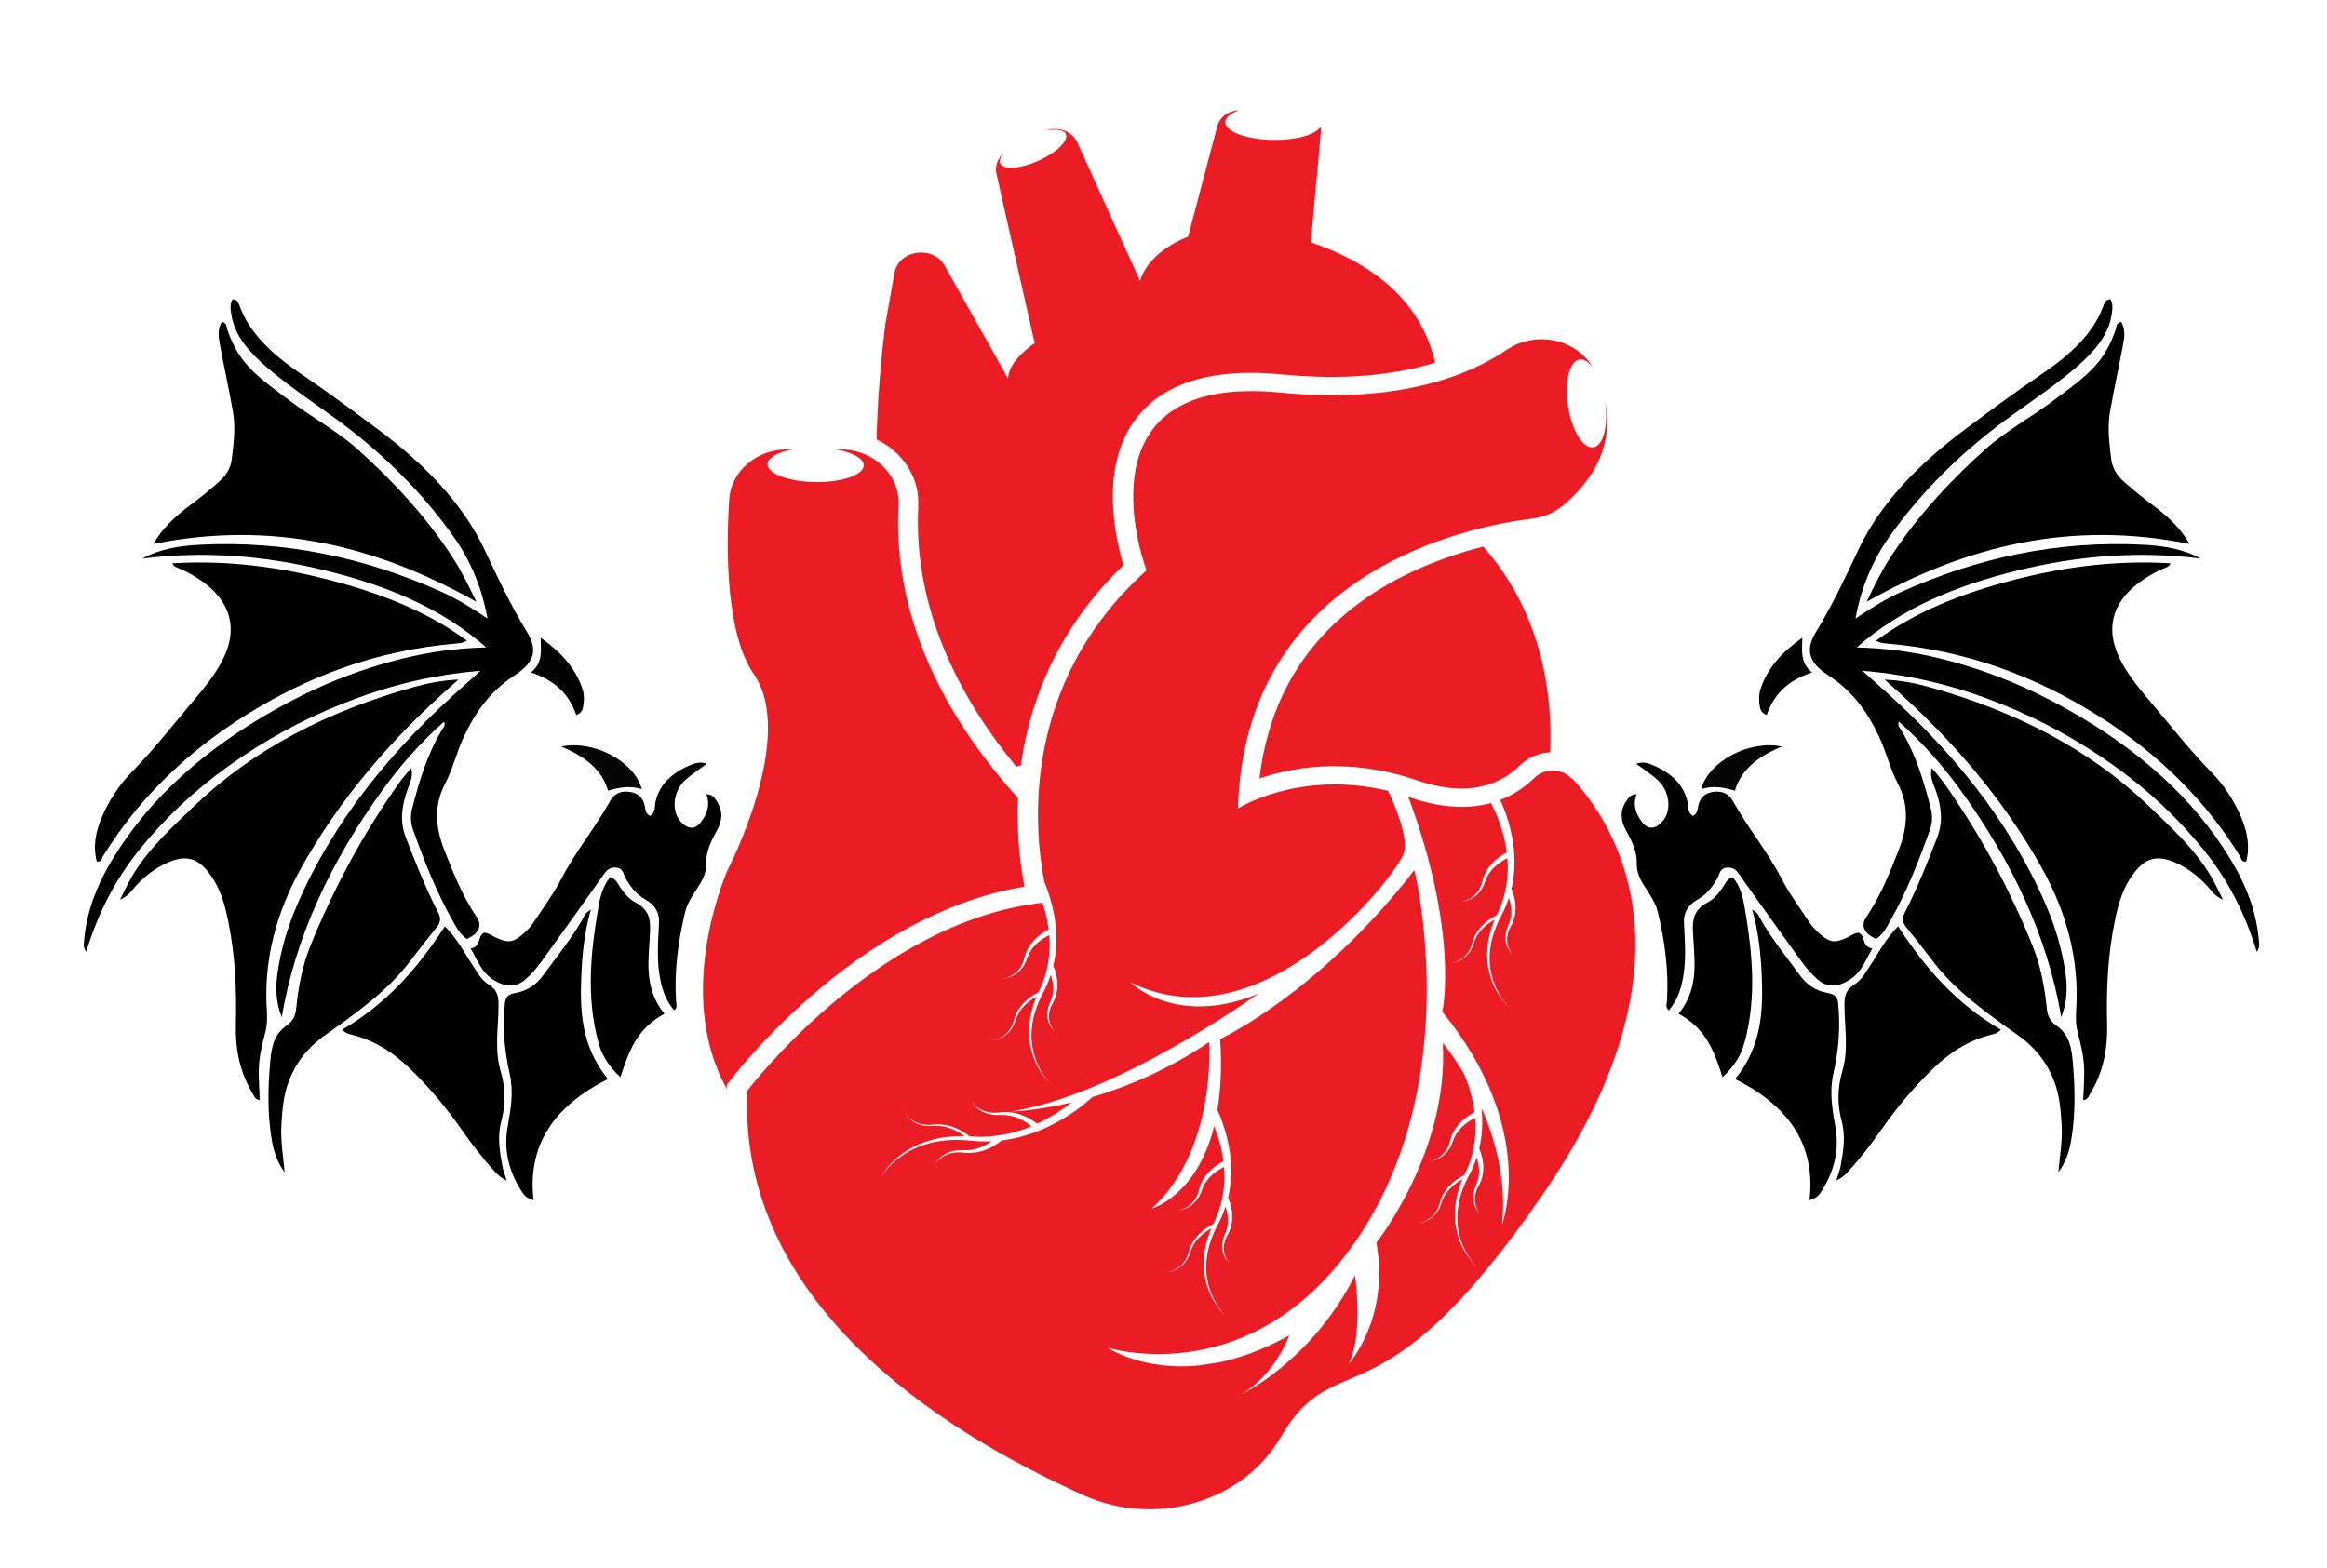 <?xml version="1.0" encoding="UTF-8"?>
<svg id="Layer_1" data-name="Layer 1" xmlns="http://www.w3.org/2000/svg" viewBox="0 0 462.68 311.9">
  <defs>
    <style>
      .cls-1 {
        fill: #050505;
      }

      .cls-2 {
        fill: #020202;
      }

      .cls-3 {
        fill: #ec1c24;
      }
    </style>
  </defs>
  <g>
    <path d="M88.29,143.5c.35.79-.14,1.19-.41,1.64-2.98,4.96-4.54,10.27-5.92,15.63-.35,1.37-.35,2.79.15,4.2,2.24,6.29,4.68,12.53,8.11,18.54.66,1.16,1.3,2.35,2.6,3.23,2.36-1.03,3.13-2.62,1.98-4.32-2.87-4.24-4.64-8.76-6.43-13.28-1.78-4.49-2.16-8.91.12-13.27,1.6-3.06,2.32-6.36,3.8-9.47,2.19-4.62,5.03-8.84,10.01-12.06,4.36-2.82,4.45-5.43,2.44-8.73-3.21-5.27-5.77-10.7-8.32-16.13-4.42-9.43-12.07-17.23-21.4-24.19-4.97-3.7-9.96-7.4-15.14-10.91-5.68-3.85-10.37-8.12-12.33-13.81-.1-.28-.29-.56-.5-.82-.08-.1-.34-.12-.79-.27-.6,1.02-.41,2.09-.25,3.14.62,4.13,3.55,7.42,7.08,10.46,3.96,3.4,8.41,6.42,12.75,9.53,9.86,7.05,17.97,15.13,24.37,24.15,3.62,5.1,5.72,10.7,6.73,16.26-3.08-2.07-6.01-3.91-9.27-5.37-14.96-6.7-30.88-10.19-48-9.31-4.04.21-7.98.86-11.36,2.75,12.36-1.57,24.53-.56,36.54,2.4,12.06,2.98,22.96,7.45,31.83,15.27-5.99.15-11.31.91-16.49,2.18-9.25,2.27-17.63,5.77-25.37,10.12-14.02,7.87-25.09,17.66-32.44,29.81-3.16,5.22-5.28,10.7-5.68,16.55-.03.44-.18.88.44,1.89,2.27-7.45,5.57-14.08,10.46-20.17,4.98-6.2,10.88-11.81,17.81-16.77,6.86-4.91,14.4-9.13,22.79-12.46,8.39-3.33,17.21-5.68,27.33-6.5-1.11,1-1.9,1.74-2.72,2.46-14.85,12.97-26.5,27.41-33.67,43.95-1.94,4.48-3.3,9.07-3.97,13.77-.41,2.86-.32,5.8.85,8.69,2.76-16.24,9.93-31.2,20.13-45.28,3.43-4.73,7.36-9.21,12.14-13.48Z"/>
    <path d="M51.66,218.8c-.08-2-.23-3.92-.21-5.84.03-2.53.6-5.01,1.26-7.46.42-1.54.45-3.06.34-4.62-.64-9.9,1.85-19.31,6.82-28.24,7.47-13.43,17.71-25.52,30.16-36.49.25-.22.49-.44,1.1-.99-3.41.16-6.2.74-8.91,1.5-17.33,4.84-31.94,12.5-43.46,23.5-4.72,4.51-9.51,8.93-12.6,14.28-.77,1.33-1.39,2.7-2.3,4.51,1.75-.83,2.3-1.81,3.04-2.63,1.7-1.89,3.71-3.53,6.3-4.7,3.5-1.58,5.84-1.1,8.07,1.65,2.51,3.09,3.42,6.55,4.12,10.01,1.39,6.8,1.68,13.62,1.51,20.45-.12,4.8.71,9.49,3.45,13.95.23.38.29.91,1.31,1.13Z"/>
    <path d="M94.71,119.67c-1.51-3.14-2.96-6.14-4.84-9.01-5.07-7.73-11.47-14.81-18.84-21.38-4.07-3.63-9.24-6.41-13.66-9.77-3.15-2.39-6.49-4.67-8.83-7.62-1.6-2.02-2.6-4.2-3.38-6.45-.16-.46.06-1.09-1.04-1.45-.86,1.41-.69,2.92-.42,4.39.83,4.5,1.83,8.99,2.62,13.49.56,3.19.14,6.37-.25,9.54-.2,1.65-1.06,3.09-2.47,4.36-1.86,1.67-3.84,3.24-5.89,4.78-2.93,2.19-5.51,4.59-7.19,7.63,23.64-4.77,44.47.39,64.2,11.51Z"/>
    <path d="M92.85,127.42c-7.91-5.83-17.29-9.48-27.42-12.1-10.15-2.63-20.5-3.94-31.15-3.29.27.82,1.37.97,2.13,1.34,8.62,4.22,11.45,10.3,8.08,17.4-1.41,2.98-3.55,5.66-5.78,8.29-4.11,4.83-7.93,9.8-12.45,14.42-2.63,2.69-4.56,5.71-5.96,8.94-1.26,2.91-1.86,5.84-1.06,8.93,1.05.1.96-.59,1.21-1.01,6.73-10.95,16.08-20.36,28.26-28.01,12.15-7.64,25.85-12.96,41.96-14.34.66-.06,1.34-.07,2.16-.58Z"/>
    <path d="M81.72,152.77c-.79.98-1.65,1.92-2.36,2.93-7.3,10.3-13.07,21.12-17.62,32.35-1.65,4.08-2.43,8.32-2.86,12.6-.13,1.31-.58,2.39-1.88,3.3-2.74,1.93-3.04,4.68-3.28,7.32-.44,5.02-.55,10.07.26,15.11.37,2.33,1.02,4.64,2.61,6.76-.28-3.18-.84-6.35-.64-9.52.18-2.88.4-5.76,1.46-8.55,1.36-3.61,3.69-6.7,7.3-9.25,6.23-4.4,12.43-8.85,16.75-14.55,1.77-2.33,3.58-4.64,5.43-6.94.76-.94.77-1.81.21-2.9-2.52-4.89-4.5-9.9-6.43-14.93-1.21-3.15-.77-6.16.26-9.19.5-1.48,1.35-2.89.8-4.55Z"/>
    <path d="M140.46,157.93c.76,2.06.2,3.81-.99,5.44-1.23,1.67-2.71,1.64-4.17-.02-1.89-2.14-1.46-6.07,1.05-8.3,1.23-1.09,2.69-2.04,4.17-3.14-1.42-.52-2.45-.1-3.4.31-3.71,1.58-6.03,3.94-6.78,7.21-.22.97.1,2.1-1.1,2.85-1.06-.58-.88-1.49-1.1-2.26-.37-1.29-1.11-2.26-2.91-2.53-1.66-.25-3.08.3-3.88,1.75-2.9,5.25-6.9,10.07-9.65,15.39-1.54,2.98-3.62,5.8-5.51,8.67-.64.98-1.46,1.88-2.45,2.68-1.86,1.49-2.69,1.57-5.07.52-.76-.33-1.37-.89-2.38-1-1.51.74-.46,2.72-2.72,3.14,1.41,2.29,2.02,4.68,4.67,6.31,2.35,1.44,4.45,1.46,6.33-.25,1.16-1.05,2.18-2.22,3.06-3.43,3.94-5.42,7.8-10.87,11.69-16.32.14-.19.23-.41.38-.59.65-.79,1.09-1.86,2.59-1.82,1.72.05,1.61,1.33,2.11,2.16.95,1.59,2,3.12,3.91,4.2,2.09,1.19,2.81,2.68,2.72,4.67-.18,3.84-.52,7.69.32,11.55.43,1.98,1.1,3.9,2.68,5.83.73-.59.43-1.17.4-1.69-.41-6.05.39-11.99,1.8-17.87.44-1.83,1.58-3.46,2.64-5.09.91-1.4,1.58-2.88,1.54-4.44-.06-2.38.89-4.48,2.08-6.58,1.24-2.19,1.37-4.42-.46-6.6-.26-.31-.57-.62-1.54-.74Z"/>
    <path d="M88.46,184.23c-5.26,8.08-11.34,15.26-20.44,20.56.6.61,1.13.8,1.69.94,5,1.21,8.67,3.77,11.86,6.86,3.88,3.76,7.19,7.76,10.14,11.96,2.05,2.92,4.22,5.8,6.74,8.52.6.65,1.27,1.26,2.31,1.73-.3-.99-.71-1.98-.89-2.98-.53-2.94-1.01-5.82-.2-8.82.88-3.23.87-6.61-.12-9.95-1.29-4.37-.44-8.73-.43-13.08,0-1.61-.09-2.99-1.96-4.17-1.53-.96-2.26-2.45-3.16-3.79-1.66-2.46-2.89-5.09-5.54-7.78Z"/>
    <path d="M106.09,238.71c-1.23-10.51,3.59-18.52,14.79-24.1-5.35-6.53-5.61-13.69-5.28-20.92.19-4.19.63-8.37,1.89-12.82-.61.5-.97.67-1.1.92-2.27,4.29-5.47,8.18-8.4,12.18-1.28,1.75-2.96,3.06-5.54,3.52-1.53.27-1.95.93-2.06,2.02-.47,4.67-.13,9.32.94,13.97.82,3.58.25,7.09-.39,10.6-.8,4.41.12,8.71,2.74,12.8.41.64.82,1.37,2.41,1.82Z"/>
    <path d="M123.36,214.23c1.63-5.01,3.22-9.65,8.74-12.6-4.35-5.43-3.02-11.11-2.84-16.68.07-2.21-.28-4.09-2.93-5.48-1.4-.74-2.23-1.9-3.04-3.03-.5-.7-.7-1.59-1.94-2-1.6,1.89-2.06,4.13-2.42,6.25-1.5,8.79-2.37,17.63.03,26.54.65,2.41,1.86,4.66,4.41,7.01Z"/>
    <path class="cls-2" d="M107.51,126.84c-.02,2.44.57,4.86-1.95,6.91,5.05,1.6,7.69,4.59,9.03,8.47.99-.42,1.26-1,1.36-1.64.2-1.25.24-2.5-.2-3.76-1.35-3.95-4.24-7.18-8.24-9.98Z"/>
    <path class="cls-1" d="M127.61,156.94c-1.51-5.6-9.65-9.82-16.04-8.47,4.69,1.95,8.13,4.59,9.33,8.78,2.16-.61,4.23-1.08,6.71-.31Z"/>
  </g>
  <g>
    <path d="M377.57,143.5c-.35.79.14,1.19.41,1.64,2.98,4.96,4.54,10.27,5.92,15.63.35,1.37.35,2.79-.15,4.2-2.24,6.29-4.68,12.53-8.11,18.54-.66,1.16-1.3,2.35-2.6,3.23-2.36-1.03-3.13-2.62-1.98-4.32,2.87-4.24,4.64-8.76,6.43-13.28,1.78-4.49,2.16-8.91-.12-13.27-1.6-3.06-2.32-6.36-3.8-9.47-2.19-4.62-5.03-8.84-10.01-12.06-4.36-2.82-4.45-5.43-2.44-8.73,3.21-5.27,5.77-10.7,8.32-16.13,4.42-9.43,12.07-17.23,21.4-24.19,4.97-3.7,9.96-7.4,15.14-10.91,5.68-3.85,10.37-8.12,12.33-13.81.1-.28.29-.56.5-.82.08-.1.34-.12.79-.27.6,1.02.41,2.09.25,3.14-.62,4.13-3.55,7.42-7.08,10.46-3.96,3.4-8.41,6.42-12.75,9.53-9.86,7.05-17.97,15.13-24.37,24.15-3.62,5.1-5.72,10.7-6.73,16.26,3.08-2.07,6.01-3.91,9.27-5.37,14.96-6.7,30.88-10.19,48-9.31,4.04.21,7.98.86,11.36,2.75-12.36-1.57-24.53-.56-36.54,2.4-12.06,2.98-22.96,7.45-31.83,15.27,5.99.15,11.31.91,16.49,2.18,9.25,2.27,17.63,5.77,25.37,10.12,14.02,7.87,25.09,17.66,32.44,29.81,3.16,5.22,5.28,10.7,5.68,16.55.03.44.18.88-.44,1.89-2.27-7.45-5.57-14.08-10.46-20.17-4.98-6.2-10.88-11.81-17.81-16.77-6.86-4.91-14.4-9.13-22.79-12.46-8.39-3.33-17.21-5.68-27.33-6.5,1.11,1,1.9,1.74,2.72,2.46,14.85,12.97,26.5,27.41,33.67,43.95,1.94,4.48,3.3,9.07,3.97,13.77.41,2.86.32,5.8-.85,8.69-2.76-16.24-9.93-31.2-20.13-45.28-3.43-4.73-7.36-9.21-12.14-13.48Z"/>
    <path d="M414.2,218.8c.08-2,.23-3.92.21-5.84-.03-2.53-.6-5.01-1.26-7.46-.42-1.54-.45-3.06-.34-4.62.64-9.9-1.85-19.31-6.82-28.24-7.47-13.43-17.71-25.52-30.16-36.49-.25-.22-.49-.44-1.1-.99,3.41.16,6.2.74,8.91,1.5,17.33,4.84,31.94,12.5,43.46,23.5,4.72,4.51,9.51,8.93,12.6,14.28.77,1.33,1.39,2.7,2.3,4.51-1.75-.83-2.3-1.81-3.04-2.63-1.7-1.89-3.71-3.53-6.3-4.7-3.5-1.58-5.84-1.1-8.07,1.65-2.51,3.09-3.42,6.55-4.12,10.01-1.39,6.8-1.68,13.62-1.51,20.45.12,4.8-.71,9.49-3.45,13.95-.23.38-.29.91-1.31,1.13Z"/>
    <path d="M371.15,119.67c1.51-3.14,2.96-6.14,4.84-9.01,5.07-7.73,11.47-14.81,18.84-21.38,4.07-3.63,9.24-6.41,13.66-9.77,3.15-2.39,6.49-4.67,8.83-7.62,1.6-2.02,2.6-4.2,3.38-6.45.16-.46-.06-1.09,1.04-1.45.86,1.41.69,2.92.42,4.39-.83,4.5-1.83,8.99-2.62,13.49-.56,3.19-.14,6.37.25,9.54.2,1.65,1.06,3.09,2.47,4.36,1.86,1.67,3.84,3.24,5.89,4.78,2.93,2.19,5.51,4.59,7.19,7.63-23.64-4.77-44.47.39-64.2,11.51Z"/>
    <path d="M373.01,127.42c7.91-5.83,17.29-9.48,27.42-12.1,10.15-2.63,20.5-3.94,31.15-3.29-.27.82-1.37.97-2.13,1.34-8.62,4.22-11.45,10.3-8.08,17.4,1.41,2.98,3.55,5.66,5.78,8.29,4.11,4.83,7.93,9.8,12.45,14.42,2.63,2.69,4.56,5.71,5.96,8.94,1.26,2.91,1.86,5.84,1.06,8.93-1.05.1-.96-.59-1.21-1.01-6.73-10.95-16.08-20.36-28.26-28.01-12.15-7.64-25.85-12.96-41.96-14.34-.66-.06-1.34-.07-2.16-.58Z"/>
    <path d="M384.14,152.77c.79.98,1.65,1.92,2.36,2.93,7.3,10.3,13.07,21.12,17.62,32.35,1.65,4.08,2.43,8.32,2.86,12.6.13,1.31.58,2.39,1.88,3.3,2.74,1.93,3.04,4.68,3.28,7.32.44,5.02.55,10.07-.26,15.11-.37,2.33-1.02,4.64-2.61,6.76.28-3.18.84-6.35.64-9.52-.18-2.88-.4-5.76-1.46-8.55-1.36-3.61-3.69-6.7-7.3-9.25-6.23-4.4-12.43-8.85-16.75-14.55-1.77-2.33-3.58-4.64-5.43-6.94-.76-.94-.77-1.81-.21-2.9,2.52-4.89,4.5-9.9,6.43-14.93,1.21-3.15.77-6.16-.26-9.19-.5-1.48-1.35-2.89-.8-4.55Z"/>
    <path d="M325.4,157.93c-.76,2.06-.2,3.81.99,5.44,1.23,1.67,2.71,1.64,4.17-.02,1.89-2.14,1.46-6.07-1.05-8.3-1.23-1.09-2.69-2.04-4.17-3.14,1.42-.52,2.45-.1,3.4.31,3.71,1.58,6.03,3.94,6.78,7.21.22.97-.1,2.1,1.1,2.85,1.06-.58.88-1.49,1.1-2.26.37-1.29,1.11-2.26,2.91-2.53,1.66-.25,3.08.3,3.88,1.75,2.9,5.25,6.9,10.07,9.65,15.39,1.54,2.98,3.62,5.8,5.51,8.67.64.98,1.46,1.88,2.45,2.68,1.86,1.49,2.69,1.57,5.07.52.76-.33,1.37-.89,2.38-1,1.51.74.46,2.72,2.72,3.14-1.41,2.29-2.02,4.68-4.67,6.31-2.35,1.44-4.45,1.46-6.33-.25-1.16-1.05-2.18-2.22-3.06-3.43-3.94-5.42-7.8-10.87-11.69-16.32-.14-.19-.23-.41-.38-.59-.65-.79-1.09-1.86-2.59-1.82-1.72.05-1.61,1.33-2.11,2.16-.95,1.59-2,3.12-3.91,4.2-2.09,1.19-2.81,2.68-2.72,4.67.18,3.84.52,7.69-.32,11.55-.43,1.98-1.1,3.9-2.68,5.83-.73-.59-.43-1.17-.4-1.69.41-6.05-.39-11.99-1.8-17.87-.44-1.83-1.58-3.46-2.64-5.09-.91-1.4-1.58-2.88-1.54-4.44.06-2.38-.89-4.48-2.08-6.58-1.24-2.19-1.37-4.42.46-6.6.26-.31.57-.62,1.54-.74Z"/>
    <path d="M377.4,184.23c5.26,8.08,11.34,15.26,20.44,20.56-.6.61-1.13.8-1.69.94-5,1.21-8.67,3.77-11.86,6.86-3.88,3.76-7.19,7.76-10.14,11.96-2.05,2.92-4.22,5.8-6.74,8.52-.6.65-1.27,1.26-2.31,1.73.3-.99.71-1.98.89-2.98.53-2.94,1.01-5.82.2-8.82-.88-3.23-.87-6.61.12-9.95,1.29-4.37.44-8.73.43-13.08,0-1.61.09-2.99,1.96-4.17,1.53-.96,2.26-2.45,3.16-3.79,1.66-2.46,2.89-5.09,5.54-7.78Z"/>
    <path d="M359.78,238.71c1.23-10.51-3.59-18.52-14.79-24.1,5.35-6.53,5.61-13.69,5.28-20.92-.19-4.19-.63-8.37-1.89-12.82.61.5.97.67,1.1.92,2.27,4.29,5.47,8.18,8.4,12.18,1.28,1.75,2.96,3.06,5.54,3.52,1.53.27,1.95.93,2.06,2.02.47,4.67.13,9.32-.94,13.97-.82,3.58-.25,7.09.39,10.6.8,4.41-.12,8.71-2.74,12.8-.41.64-.82,1.37-2.41,1.82Z"/>
    <path d="M342.5,214.23c-1.63-5.01-3.22-9.65-8.74-12.6,4.35-5.43,3.02-11.11,2.84-16.68-.07-2.21.28-4.09,2.93-5.48,1.4-.74,2.23-1.9,3.04-3.03.5-.7.7-1.59,1.94-2,1.6,1.89,2.06,4.13,2.42,6.25,1.5,8.79,2.37,17.63-.03,26.54-.65,2.41-1.86,4.66-4.41,7.01Z"/>
    <path class="cls-2" d="M358.35,126.84c.02,2.44-.57,4.86,1.95,6.91-5.05,1.6-7.69,4.59-9.03,8.47-.99-.42-1.26-1-1.36-1.64-.2-1.25-.24-2.5.2-3.76,1.35-3.95,4.24-7.18,8.24-9.98Z"/>
    <path class="cls-1" d="M338.25,156.94c1.51-5.6,9.65-9.82,16.04-8.47-4.69,1.95-8.13,4.59-9.33,8.78-2.16-.61-4.23-1.08-6.71-.31Z"/>
  </g>
  <g>
    <path class="cls-3" d="M279.09,114.52c-16.87,8.52-26.5,22.06-28.67,40.29,3.68-1.26,8.76-2.43,14.86-2.43,5.49,0,11.05.95,16.51,2.83,3.13,1.08,6.09,1.62,8.79,1.62,4.59,0,8.5-1.54,11.6-4.59,1.58-1.55,3.74-2.48,6.02-2.61.48-9.8-.87-26.93-13.3-40.92-4.73,1.2-10.27,3.03-15.8,5.82Z"/>
    <path class="cls-3" d="M312.49,154.84c-1.93-2.09-5.39-2.11-7.43-.11-1.58,1.55-3.81,3.23-6.78,4.37.11.23.23.5.37.81.49,1.14,1.12,2.8,1.63,4.85.51,2.04.89,4.49.84,7.11-.02,1.31-.15,2.67-.41,4.02-.06.3-.12.6-.19.9.03.07.07.15.1.24.15.37.34.91.49,1.57.15.66.26,1.44.22,2.29-.03.84-.21,1.74-.56,2.57l-.14.31c-.05.1-.11.2-.16.3-.1.18-.21.38-.29.56-.18.37-.31.76-.4,1.14-.09.38-.13.76-.13,1.12,0,.36.05.7.12,1.01.15.62.41,1.1.62,1.42.21.32.37.48.37.48,0,0-.17-.14-.42-.45-.24-.3-.55-.77-.76-1.4-.11-.31-.19-.66-.22-1.04-.04-.38-.03-.78.03-1.19.06-.41.17-.83.32-1.25.08-.22.16-.4.25-.61.04-.1.08-.19.12-.29l.11-.29c.26-.79.34-1.61.3-2.38-.04-.77-.2-1.47-.39-2.06-.03-.09-.06-.17-.09-.26-.15.45-.31.89-.48,1.33-.14.32-.28.65-.42.97-.15.32-.32.63-.47.95-.3.61-.65,1.23-.9,1.83-.54,1.22-.96,2.47-1.22,3.7-.26,1.24-.37,2.46-.34,3.62,0,.15,0,.29.02.43,0,.14.02.28.03.42.03.28.06.56.1.83.05.27.09.54.14.79.03.13.06.26.09.38.01.06.03.13.04.19.02.06.03.12.05.19.26.99.61,1.87.98,2.62.37.76.76,1.38,1.11,1.89.35.5.66.88.88,1.12.22.25.35.37.35.37,0,0-.14-.12-.37-.36-.23-.24-.56-.6-.93-1.09-.37-.49-.8-1.11-1.2-1.86-.41-.75-.8-1.63-1.11-2.62-.02-.06-.04-.12-.06-.19-.02-.06-.04-.13-.05-.19-.03-.13-.07-.26-.11-.39-.07-.26-.12-.53-.18-.81-.05-.28-.1-.56-.14-.84-.02-.14-.03-.29-.05-.43-.02-.15-.04-.29-.04-.44-.09-1.19-.03-2.45.18-3.74.21-1.29.58-2.59,1.09-3.88.06-.16.12-.31.19-.47-.24.13-.5.28-.78.46-.56.36-1.17.83-1.73,1.42-.56.59-1.06,1.3-1.39,2.08l-.12.3c-.04.1-.07.2-.1.3-.07.21-.13.41-.21.61-.16.41-.35.79-.58,1.14-.23.35-.49.67-.77.94-.28.27-.58.5-.87.68-.58.37-1.14.56-1.53.65-.39.1-.63.11-.63.11,0,0,.23-.02.62-.14.38-.11.92-.33,1.48-.71.28-.19.56-.42.81-.7.26-.27.5-.59.7-.94.2-.35.37-.73.5-1.12.07-.19.12-.41.18-.61.03-.11.06-.21.09-.32l.11-.31c.31-.83.8-1.6,1.36-2.24.56-.65,1.18-1.17,1.75-1.57.57-.4,1.08-.69,1.45-.88.02-.01.04-.02.06-.03.09-.19.17-.38.26-.57.14-.31.28-.61.41-.93.12-.31.24-.63.36-.94.3-.84.53-1.7.72-2.57,0,0,0-.01-.01-.02-.01-.02-.02-.03-.02-.03l.04-.02c.09-.42.16-.83.22-1.25.19-1.3.25-2.6.21-3.84-.01-.4-.03-.79-.07-1.17-.29.14-.64.32-1.01.56-.55.34-1.16.79-1.72,1.36-.56.56-1.06,1.25-1.41,2.01l-.12.29c-.04.1-.07.2-.11.29-.08.21-.14.4-.23.62-.17.41-.37.8-.61,1.15-.24.35-.51.67-.8.94-.29.27-.59.49-.89.67-.6.36-1.16.54-1.55.63-.4.09-.63.1-.63.1,0,0,.23-.03.62-.15.38-.12.92-.34,1.46-.73.27-.19.54-.43.79-.7.25-.28.48-.59.67-.94.19-.35.35-.72.47-1.11.06-.19.11-.41.16-.61.03-.11.05-.22.09-.32l.1-.32c.3-.85.78-1.65,1.34-2.31.56-.67,1.18-1.21,1.75-1.63.57-.42,1.09-.72,1.46-.92.02,0,.03-.02.05-.03-.2-1.6-.54-3.09-.93-4.39-.57-1.93-1.24-3.48-1.76-4.54-.17-.36-.33-.65-.46-.89-4.09,1.12-9.35,1.19-15.99-1.09-.15-.05-.29-.1-.43-.14,10.24,27.59,6.75,42.74,6.75,42.74,19.12,23.48,11.87,42.34,11.87,42.34.93-8.77-1.31-16.89-4.08-23.21.11,1.01.17,2.07.15,3.17-.02,1.31-.15,2.67-.41,4.02-.06.3-.12.6-.19.9.03.07.07.15.1.24.15.37.34.91.49,1.57.15.66.26,1.44.22,2.29-.03.84-.21,1.74-.56,2.57l-.14.31c-.05.1-.11.2-.16.3-.1.18-.21.38-.29.56-.18.37-.31.76-.4,1.14-.09.38-.13.76-.13,1.12,0,.36.05.7.12,1.01.15.62.41,1.1.62,1.42.21.32.37.48.37.48,0,0-.17-.14-.42-.45-.24-.3-.55-.77-.76-1.4-.11-.31-.19-.66-.22-1.04-.04-.38-.03-.78.03-1.19.06-.41.17-.83.32-1.25.08-.22.16-.4.25-.61.04-.1.08-.19.12-.29l.1-.29c.26-.79.34-1.61.3-2.38-.04-.77-.2-1.47-.39-2.06-.03-.09-.06-.17-.09-.26-.15.45-.31.89-.48,1.33-.14.32-.28.65-.42.97-.15.32-.32.63-.47.95-.3.61-.65,1.23-.9,1.83-.54,1.22-.96,2.47-1.22,3.7-.26,1.24-.37,2.46-.34,3.62,0,.15,0,.29.02.43,0,.14.02.28.03.42.03.28.06.56.1.83.05.27.09.54.14.79.03.13.06.26.09.38.01.06.03.13.04.19.02.06.03.12.05.19.26.99.61,1.87.98,2.62.37.76.76,1.38,1.11,1.89.35.5.66.88.88,1.12.22.25.35.37.35.37,0,0-.14-.12-.37-.36s-.56-.6-.93-1.09c-.37-.49-.8-1.11-1.2-1.86-.41-.75-.8-1.63-1.11-2.62-.02-.06-.04-.12-.06-.19-.02-.06-.04-.13-.05-.19-.03-.13-.07-.26-.11-.39-.07-.26-.12-.53-.18-.81-.05-.28-.1-.56-.14-.84-.02-.14-.03-.29-.05-.43-.02-.15-.04-.29-.04-.44-.09-1.19-.03-2.45.18-3.74.21-1.29.58-2.59,1.09-3.88.06-.16.12-.31.19-.47-.24.13-.5.28-.78.46-.56.36-1.17.83-1.73,1.42-.56.59-1.06,1.3-1.39,2.08l-.12.3c-.04.1-.07.2-.1.3-.07.21-.13.41-.21.61-.16.41-.35.79-.58,1.14-.23.35-.49.67-.77.94-.28.27-.58.5-.87.68-.58.37-1.14.56-1.53.65-.39.1-.63.11-.63.11,0,0,.23-.02.62-.14.38-.11.93-.33,1.48-.71.28-.19.56-.42.81-.7.26-.27.5-.59.7-.94.2-.35.37-.73.5-1.12.07-.19.12-.41.18-.61.03-.11.06-.21.09-.32l.11-.31c.31-.83.8-1.6,1.36-2.24.56-.65,1.18-1.17,1.75-1.57.57-.4,1.08-.69,1.45-.88.02-.01.04-.02.06-.03.09-.19.17-.38.26-.57.14-.31.28-.61.41-.93.12-.31.24-.63.36-.94.3-.84.53-1.7.72-2.57,0,0,0-.01-.01-.02-.01-.02-.02-.03-.02-.03l.04-.02c.09-.42.16-.83.22-1.25.19-1.3.25-2.6.21-3.84-.01-.4-.03-.79-.07-1.17-.29.14-.64.32-1.01.56-.55.34-1.16.79-1.72,1.36-.56.56-1.06,1.25-1.41,2.01l-.12.29c-.04.1-.07.2-.11.29-.08.21-.14.4-.23.62-.17.41-.37.8-.61,1.15-.24.35-.51.67-.8.94-.29.27-.59.49-.89.67-.6.36-1.16.54-1.55.63-.4.09-.63.1-.63.1,0,0,.23-.03.62-.15.38-.12.92-.34,1.46-.73.27-.19.54-.43.79-.7.25-.28.48-.59.67-.94.19-.35.35-.72.47-1.11.06-.19.11-.41.16-.61.03-.11.05-.22.09-.32l.1-.32c.3-.85.78-1.65,1.34-2.31.56-.67,1.18-1.21,1.75-1.63.57-.42,1.09-.72,1.46-.92.02,0,.03-.02.05-.03-.2-1.6-.54-3.09-.93-4.39-.38-1.3-.81-2.42-1.21-3.33-2.28-3.81-4.17-6.04-4.17-6.04,1.26,21.51-13.2,39.72-13.2,39.72,2.73,15.16-5.57,24.19-5.57,24.19,3.03-5.48,1.33-17.71,1.33-17.71-8.54,16.99-22.53,23.65-22.53,23.65,6.7-4,9.45-11.69,9.45-11.69-5.17,2.89-9.91,4.55-14.13,5.4l-3.62.55c-11.5,1.2-18.34-3.5-18.34-3.5,0,0,29.25,9.31,50.18-22.5,20.93-31.81,10.78-72.48,10.78-72.48-19.16,24.68-38.61,33.58-38.61,33.58.36,5.55.1,10.21-.55,14.11.08.18.17.37.26.58.49,1.14,1.12,2.8,1.63,4.85.51,2.04.89,4.49.84,7.11-.02,1.31-.15,2.67-.41,4.02-.06.3-.12.6-.19.9.03.07.07.15.1.24.15.37.34.91.49,1.57.15.66.26,1.44.22,2.29-.03.84-.21,1.74-.56,2.57l-.14.31c-.05.1-.11.2-.16.3-.1.18-.21.38-.29.56-.18.37-.31.76-.4,1.14-.09.38-.13.76-.13,1.12,0,.36.05.7.12,1.01.15.62.41,1.1.62,1.42.21.32.37.48.37.48,0,0-.17-.14-.42-.45-.24-.3-.55-.77-.76-1.4-.11-.31-.19-.66-.22-1.04-.04-.38-.03-.78.03-1.19.06-.41.17-.83.32-1.25.08-.22.16-.4.25-.61.04-.1.08-.19.12-.29l.1-.29c.26-.79.34-1.61.3-2.38-.04-.77-.2-1.47-.39-2.06-.03-.09-.06-.17-.09-.26-.15.45-.31.89-.48,1.33-.14.32-.28.65-.42.97-.15.32-.32.63-.47.95-.3.61-.65,1.23-.9,1.83-.54,1.22-.96,2.47-1.22,3.7-.26,1.24-.37,2.46-.34,3.62,0,.15,0,.29.02.43,0,.14.02.28.03.42.03.28.06.56.1.83.05.27.09.54.14.79.03.13.06.26.09.38.01.06.03.13.04.19.02.06.03.12.05.19.26.99.61,1.87.98,2.62.37.76.76,1.38,1.11,1.89.35.5.66.88.88,1.12.22.25.35.37.35.37,0,0-.14-.12-.37-.36-.23-.24-.56-.6-.93-1.09-.37-.49-.8-1.11-1.2-1.86-.41-.75-.8-1.63-1.11-2.62-.02-.06-.04-.12-.06-.19-.02-.06-.04-.13-.05-.19-.03-.13-.07-.26-.11-.39-.07-.26-.12-.53-.18-.81-.05-.28-.1-.56-.14-.84-.02-.14-.03-.29-.05-.43-.02-.15-.04-.29-.04-.44-.09-1.19-.03-2.45.18-3.74.21-1.29.58-2.59,1.09-3.88.06-.16.12-.31.19-.47-.24.13-.5.28-.78.46-.56.36-1.17.83-1.73,1.42-.56.59-1.06,1.3-1.39,2.08l-.12.3c-.04.1-.07.2-.1.3-.07.21-.13.41-.21.61-.16.41-.35.79-.58,1.14-.23.35-.49.67-.77.94-.28.27-.58.5-.87.68-.58.37-1.14.56-1.53.65-.39.1-.63.11-.63.11,0,0,.23-.02.62-.14.38-.11.93-.33,1.48-.71.28-.19.56-.42.81-.7.26-.27.5-.59.7-.94.2-.35.37-.73.5-1.12.07-.19.12-.41.18-.61.03-.11.06-.21.09-.32l.11-.31c.31-.83.8-1.6,1.36-2.24.56-.65,1.18-1.17,1.75-1.57.57-.4,1.08-.69,1.45-.88.02-.01.04-.02.06-.03.09-.19.17-.38.26-.57.14-.31.28-.61.41-.93.12-.31.24-.63.36-.94.3-.84.53-1.7.72-2.57,0,0,0-.01-.01-.02-.01-.02-.02-.03-.02-.03l.04-.02c.09-.42.16-.83.22-1.25.19-1.3.25-2.6.21-3.84-.01-.4-.03-.79-.07-1.17-.29.14-.64.32-1.01.56-.55.34-1.16.79-1.72,1.36-.56.56-1.06,1.25-1.41,2.01l-.12.29c-.04.1-.07.2-.11.29-.08.21-.14.4-.23.62-.17.41-.37.8-.61,1.15-.24.35-.51.67-.8.94-.29.27-.59.49-.89.67-.6.36-1.16.54-1.55.63-.4.09-.63.1-.63.1,0,0,.23-.03.62-.15.38-.12.92-.34,1.46-.73.27-.19.54-.43.79-.7.25-.28.48-.59.67-.94.19-.35.35-.72.47-1.11.06-.19.11-.41.16-.61.03-.11.05-.22.09-.32l.1-.32c.3-.85.78-1.65,1.34-2.31.56-.67,1.18-1.21,1.75-1.63.57-.42,1.09-.72,1.46-.92.02,0,.03-.02.05-.03-.2-1.6-.54-3.09-.93-4.39-.29-.96-.6-1.84-.9-2.6-3.5,13.98-12.4,16.4-12.4,16.4,13.01-11.88,11.38-33.1,11.38-33.1-8.33,5.61-16.5,8.95-23.22,10.93,0,0,0,0-.01.01-.07.07-.17.16-.3.28-.26.24-.64.57-1.14.98-1,.82-2.47,1.93-4.39,3.06-1.91,1.13-4.27,2.3-6.96,3.15-1.34.43-2.77.78-4.24,1.01-.33.05-.66.1-.99.14-.06.05-.13.11-.21.17-.33.26-.81.61-1.43.96-.62.35-1.39.71-2.26.97-.87.26-1.84.41-2.81.39l-.36-.02c-.12,0-.24-.02-.36-.03-.22-.02-.46-.05-.67-.06-.44-.03-.88-.02-1.3.04-.42.05-.82.14-1.18.27-.37.12-.7.28-.99.45-.58.34-.98.73-1.24,1.02-.25.29-.36.49-.36.49,0,0,.09-.2.31-.51.23-.31.6-.74,1.17-1.14.28-.2.61-.39.99-.55.37-.16.79-.29,1.22-.38.44-.09.9-.14,1.38-.15.25,0,.47,0,.71.01.11,0,.22,0,.33,0h.33c.89-.05,1.76-.26,2.53-.56.77-.3,1.43-.68,1.96-1.04.08-.05.16-.11.23-.16-.5.02-1.01.04-1.52.03-.38-.01-.76-.03-1.13-.04-.38-.02-.75-.06-1.13-.09-.72-.06-1.47-.14-2.17-.16-1.42-.06-2.85,0-4.19.2-1.35.19-2.63.51-3.8.94-.15.05-.29.11-.43.16-.14.06-.28.11-.42.17-.28.12-.54.24-.81.37-.26.13-.52.26-.76.39-.12.07-.24.14-.36.21-.06.03-.12.07-.18.1-.06.04-.11.07-.17.11-.92.56-1.69,1.16-2.34,1.74-.65.58-1.15,1.13-1.55,1.6-.39.47-.67.87-.85,1.14-.18.27-.26.43-.26.43,0,0,.07-.16.24-.44.17-.28.42-.69.8-1.18.37-.49.86-1.07,1.48-1.68.62-.61,1.38-1.25,2.29-1.86.06-.04.11-.08.17-.12.06-.04.12-.07.18-.11.12-.07.24-.15.36-.22.24-.15.5-.29.76-.43.27-.13.53-.27.81-.41.14-.06.28-.13.43-.19.14-.06.29-.13.44-.19,1.18-.48,2.49-.86,3.87-1.12,1.39-.25,2.84-.38,4.33-.38.18,0,.36,0,.54,0-.21-.16-.45-.34-.73-.52-.56-.36-1.24-.73-2.04-1.02-.79-.29-1.68-.48-2.59-.5h-.34c-.11,0-.23,0-.34.01-.24,0-.46.03-.7.03-.47,0-.93-.04-1.36-.11-.44-.08-.85-.2-1.22-.35-.37-.15-.7-.33-.99-.52-.57-.38-.96-.8-1.19-1.11-.23-.31-.33-.51-.33-.51,0,0,.1.19.35.49.25.3.65.69,1.23,1.04.29.18.62.34.99.47.37.13.77.23,1.19.29.42.06.87.08,1.31.06.22,0,.45-.03.68-.05.12,0,.24-.02.35-.03h.36c.95-.03,1.9.13,2.75.4.85.26,1.59.63,2.19.98.6.35,1.07.7,1.39.96.02.01.03.03.05.04.22.01.44.02.67.03.36.01.72.04,1.08.04.36,0,.72,0,1.09,0,.96-.03,1.92-.12,2.86-.25,0,0,.01-.01.02-.02.01-.02.02-.02.02-.02l.04.03c.45-.07.9-.14,1.35-.23,1.39-.28,2.73-.67,3.99-1.12.4-.15.79-.3,1.17-.46-.24-.21-.55-.44-.91-.69-.54-.36-1.2-.74-1.97-1.03-.77-.29-1.64-.5-2.53-.54h-.33c-.11,0-.22,0-.33,0-.24,0-.46.02-.71.01-.48,0-.94-.05-1.38-.14-.44-.09-.85-.21-1.23-.37-.37-.16-.7-.35-.99-.54-.57-.4-.95-.82-1.17-1.13-.23-.31-.32-.51-.32-.51,0,0,.11.19.36.48.25.29.66.68,1.24,1.01.29.17.62.32.99.44.37.12.77.21,1.18.26.42.05.86.06,1.3.03.21,0,.45-.04.67-.07.12-.01.24-.03.36-.04l.36-.02c.97-.03,1.95.12,2.81.37.87.26,1.64.61,2.26.96.62.35,1.11.7,1.44.95.02.01.03.02.05.04,1.56-.72,2.96-1.52,4.16-2.3,1.03-.67,1.92-1.33,2.66-1.92-7.27,1.74-12.03,1.8-12.03,1.8,21.24-3.27,49.09-23.38,49.09-23.38-16.35,6.7-25.32-2.3-25.32-2.3,26.57,13.12,53.13-21.7,54.34-25.67,1.02-3.33-2.11-10.3-3.12-12.42-17.73-4.26-29.86,3.51-29.86,3.51,1.36-47.38,46.07-56.13,58.48-57.65,2.34-.29,4.54-1.22,6.28-2.7,8.18-6.99,9.57-14.37,8.19-20.8,0,.03.01.07.02.1.74,4.82-.3,8.95-2.33,9.22-2.03.27-4.28-3.43-5.02-8.25-.74-4.82.3-8.95,2.33-9.22.89-.12,1.82.53,2.65,1.7-3.21-5.8-11.39-7.53-17.17-3.62-7.73,5.24-21.71,10.75-45.13,8.49-41.49-4.01-26.48,35.36-26.48,35.36-25.12,22.59-22.35,51.54-20.31,61.99.48,1.13,1.06,2.71,1.54,4.65.51,2.04.89,4.49.84,7.11-.02,1.31-.15,2.67-.41,4.02-.06.3-.12.6-.19.9.03.07.07.15.1.24.15.37.34.91.49,1.57.15.66.26,1.44.22,2.29-.03.84-.21,1.74-.56,2.57l-.14.31c-.05.1-.11.2-.16.3-.1.18-.21.38-.29.56-.18.37-.31.76-.4,1.14-.09.38-.13.76-.13,1.12,0,.36.05.7.12,1.01.15.62.41,1.1.62,1.42.21.32.37.48.37.48,0,0-.17-.14-.42-.45-.24-.3-.55-.77-.76-1.4-.11-.31-.19-.66-.22-1.04-.04-.38-.03-.78.03-1.19.06-.41.17-.83.32-1.25.08-.22.16-.4.25-.61.04-.1.08-.19.12-.29l.11-.29c.26-.79.34-1.61.3-2.38-.04-.77-.2-1.47-.39-2.06-.03-.09-.06-.17-.09-.26-.15.45-.31.89-.48,1.33-.14.32-.28.65-.42.97-.15.32-.32.63-.47.95-.3.61-.65,1.23-.9,1.83-.54,1.22-.96,2.47-1.22,3.7-.26,1.24-.37,2.46-.34,3.62,0,.15,0,.29.02.43,0,.14.02.28.03.42.03.28.06.56.1.83.05.27.09.54.14.79.03.13.06.26.09.38.01.06.03.13.04.19.02.06.03.12.05.19.26.99.61,1.87.98,2.62.37.76.76,1.38,1.11,1.89.35.5.66.88.88,1.12.22.25.35.37.35.37,0,0-.14-.12-.37-.36-.23-.24-.56-.6-.93-1.09-.37-.49-.8-1.11-1.2-1.86-.41-.75-.8-1.63-1.11-2.62-.02-.06-.04-.12-.06-.19-.02-.06-.04-.13-.05-.19-.03-.13-.07-.26-.11-.39-.07-.26-.12-.53-.18-.81-.05-.28-.1-.56-.14-.84-.02-.14-.03-.29-.05-.43-.02-.15-.04-.29-.04-.44-.09-1.19-.03-2.45.18-3.74.21-1.29.58-2.59,1.09-3.88.06-.16.12-.31.19-.47-.24.13-.5.28-.78.46-.56.36-1.17.83-1.73,1.42-.56.59-1.06,1.3-1.39,2.08l-.12.3c-.04.1-.07.2-.1.3-.07.21-.13.41-.21.61-.16.41-.35.79-.58,1.14-.23.35-.49.67-.77.94-.28.27-.58.5-.87.68-.58.37-1.14.56-1.53.65-.39.1-.63.11-.63.11,0,0,.23-.02.62-.14.38-.11.92-.33,1.48-.71.28-.19.56-.42.81-.7.26-.27.5-.59.7-.94.2-.35.37-.73.5-1.12.07-.19.12-.41.18-.61.03-.11.06-.21.09-.32l.11-.31c.31-.83.8-1.6,1.36-2.24.56-.65,1.18-1.17,1.75-1.57.57-.4,1.08-.69,1.45-.88.02-.01.04-.02.06-.03.09-.19.17-.38.26-.57.14-.31.28-.61.41-.93.12-.31.24-.63.36-.94.3-.84.53-1.7.72-2.57,0,0,0-.01-.01-.02-.01-.02-.02-.03-.02-.03l.04-.02c.09-.42.16-.83.22-1.25.19-1.3.25-2.6.21-3.84-.01-.4-.03-.79-.07-1.17-.29.14-.64.32-1.01.56-.55.34-1.16.79-1.72,1.36-.56.56-1.06,1.25-1.41,2.01l-.12.29c-.04.1-.07.2-.11.29-.08.21-.14.4-.23.62-.17.41-.37.8-.61,1.15-.24.35-.51.67-.8.94-.29.27-.59.49-.89.67-.6.36-1.16.54-1.55.63-.4.09-.63.1-.63.1,0,0,.23-.03.62-.15.38-.12.92-.34,1.46-.73.27-.19.54-.43.79-.7.25-.28.48-.59.67-.94.19-.35.35-.72.47-1.11.06-.19.11-.41.16-.61.03-.11.05-.22.09-.32l.1-.32c.3-.85.78-1.65,1.34-2.31.56-.67,1.18-1.21,1.75-1.63.57-.42,1.09-.72,1.46-.92.02,0,.03-.02.05-.03-.2-1.6-.54-3.09-.93-4.39-.09-.31-.19-.61-.29-.91-33.32,3.7-58.71,37.41-58.71,37.41-1.76,41.95,37.88,67.45,66.99,80.47,14.26,6.37,31.54,1.33,39.04-11.54,11.19-19.2,19.33-.71,52.04-48.16,31.8-46.13,14.91-73.23,6-82.88Z"/>
    <path class="cls-3" d="M163.06,196.57c13.26-11.11,27.22-18.05,40.65-20.24-.76-3.82-1.63-10.06-1.3-17.61-12.45-13.75-25.05-33.88-23.76-58.26.32-6.04-4.94-11.08-11.5-11.08h-.95c3.29.58,5.56,1.8,5.54,3.19-.03,1.89-4.33,3.37-9.62,3.3s-9.54-1.66-9.51-3.55c.02-1.29,2.04-2.39,5.01-2.94h-1.15c-6.09,0-11.14,4.38-11.49,9.99-.66,10.55-.59,26.73,4.91,34.72,8.56,12.44-5.19,38.88-5.19,38.88,0,0-10.95,24.28-.2,43.57l.03-.79.66-.87c.28-.37,6.9-9.1,17.88-18.3Z"/>
    <path class="cls-3" d="M182.59,100.63c-1.13,21.44,9.27,39.49,19.46,51.83.46-.11.48-.12.94-.23,2.08-15.32,9.06-28.97,20.39-39.82-1.64-5.45-4.84-19.61,2.53-29.21,4.61-6.01,12.27-9.05,22.77-9.05,1.91,0,3.95.1,6.05.31,3.45.33,6.82.5,10.02.5,7.58,0,14.53-.97,20.6-2.83-2.07-9.11-8.59-18.43-24.71-23.94l1.97-21.77c.04-.41,0-.8-.08-1.18-.94,1.54-4.8,2.65-9.4,2.59-5.28-.07-9.54-1.66-9.51-3.55.01-.92,1.04-1.74,2.7-2.33-2.04.03-3.8,1.32-4.29,3.15l-5.81,22s-7.58,2.55-9.56,8.75l-12.45-27.51c-1.02-2.26-3.81-3.27-6.2-2.37,1.94-.37,3.45-.19,3.88.61.69,1.28-1.65,3.66-5.23,5.31-3.58,1.65-7.05,1.95-7.74.67-.3-.55-.04-1.29.63-2.09-1.2,1.03-1.77,2.58-1.42,4.12l7.59,33.67s-5.27,3.4-5.27,7.05l-12.59-22.42c-2.37-4.22-9.21-3.22-10.04,1.48l-1.75,9.89s-1.56,11.31-1.77,23.14c1.49.72,2.87,1.66,4.04,2.8,2.94,2.84,4.44,6.56,4.23,10.47Z"/>
  </g>
</svg>